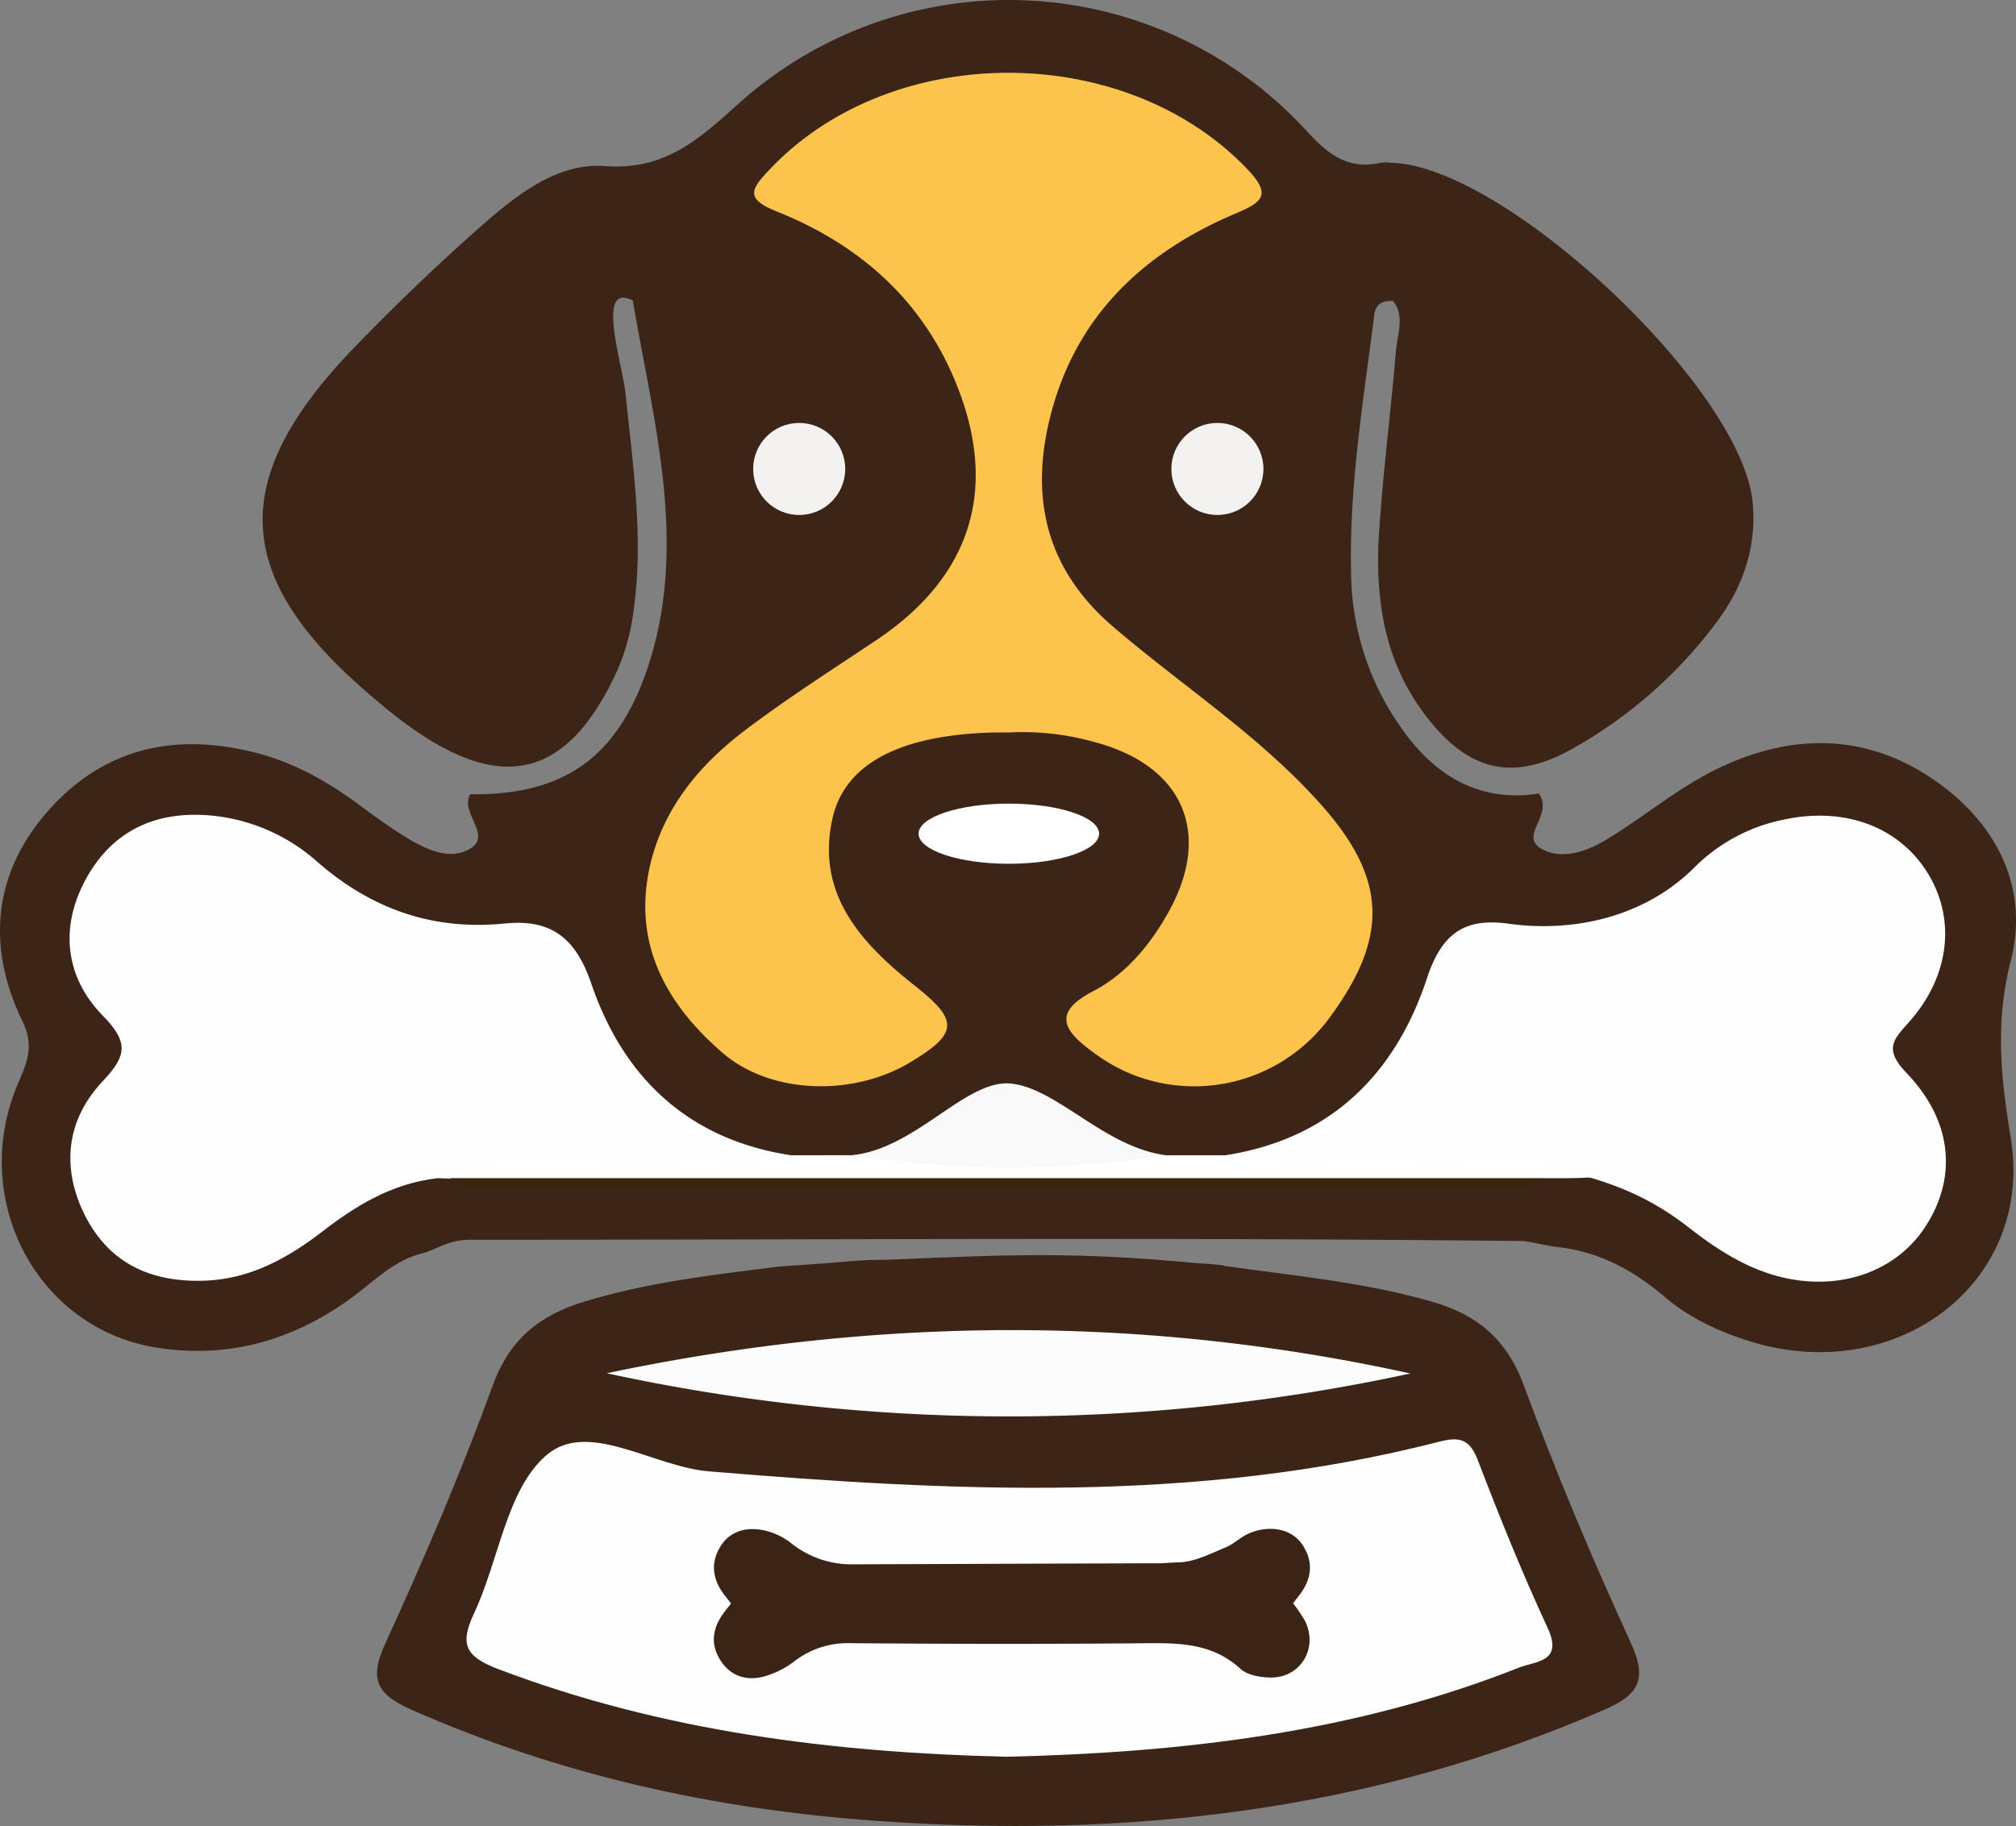<svg xmlns="http://www.w3.org/2000/svg" width="522.019" height="472.947" viewBox="0 0 522.019 472.947">
  <rect x="0" y="0" width="522.019" height="472.947" fill="#808080" stroke="none"/>
  <g id="Camada_2" data-name="Camada 2" transform="translate(-0.001 0.014)">
    <g id="Layer_1" data-name="Layer 1">
      <path id="Caminho_741" data-name="Caminho 741" d="M110.09,324.43c-8.1,1.7-13.51,7.78-19.86,12.28C75.08,347.46,58.47,352,40.05,348.94,9.4,343.79-8,310.46,4.61,280.75,6.94,275.26,9,271,5.81,264.5c-9.39-19.44-7.63-38.6,7-54.89,14.46-16.12,33-20,53.86-14.54,10.21,2.7,19,7.85,27.3,14.09,3.54,2.65,7.16,5.22,10.91,7.54,5.14,3.17,11.34,6.21,16.64,3.24,6.22-3.47-2.53-9.39.23-14.22,23.76.24,38-9,46-32.9,10.56-31.89,1.46-63.43-3.89-95-9.68-4.9-2.71,16.22-1.88,24.23,1.92,18.58,4.7,37.12,2.12,55.82a56.61,56.61,0,0,1-4.15,15.53c-12.81,28.14-29.82,32.41-54.81,14.09-2.78-2-5.43-4.24-8.07-6.45-37.13-31.14-38.6-56.88-4.84-91.55C102.78,78.61,113.8,68,125.23,58c8.92-7.84,19.42-15.88,31.26-15,15.78,1.2,24.52-7,34.93-16.32a104.63,104.63,0,0,1,147.27,7.6c5.56,6.06,10.65,9.66,18.81,7.87a12.11,12.11,0,0,1,2.95,0c29.52,1,90.47,58.36,93.36,87.83,1.11,11.35-2.27,21.42-8.8,30.45a118.69,118.69,0,0,1-37.2,33.11c-16.24,9.41-28.14,6.14-39.39-9.2-10.21-13.94-12.35-29.8-11.34-46.24,1-15.69,3.06-31.3,4.35-47,.37-4.42,2.45-9.33-.76-13.19-3.57-.08-4.55,1.53-4.81,3.59-2.84,22.42-6.6,44.76-6,67.48A70.34,70.34,0,0,0,364,190.11c8.89,12,20.41,17.6,34.49,15.41,3.81,5.6-5.05,10.83.43,14.17,5.17,3.15,11.74.94,16.81-2.1,9.68-5.8,18.45-13.31,28.5-18.26,19.38-9.54,39.18-9.72,57.35,3.2,15.77,11.21,23.83,27.72,19.09,46.26-4.09,16-2.6,30.09,0,46,6.08,37.55-29.63,64.35-67.47,52.63-8.05-2.5-15.71-6.05-22.11-11.5-8.35-7.1-17.49-12-28.48-13l-2.62-.49c-1.76-.36-3.51-.71-5.28-1-91.14-1-182.27-.31-273.38-.34a18.849,18.849,0,0,0-7,1.59Q112.24,323.6,110.09,324.43Z" fill="#3c2417"/>
      <path id="Caminho_742" data-name="Caminho 742" d="M317.25,327.9c18,2.55,36.11,4.18,53.67,9.27,11.59,3.36,19.28,9.7,23.69,21.72,8.28,22.57,17.67,44.79,27.69,66.65,4.41,9.61,1.94,13.44-7,17.33-60.5,26.33-123.88,33.44-189,28.69-41.44-3-81.53-11.85-119.76-28.75-9.2-4.07-11-8-6.66-17.39,10-21.85,19.49-44,27.72-66.61,4.41-12.09,12.19-18.17,23.69-21.69,16.55-5.06,33.84-7,50.64-9.11,21.89-1.44,19.28-1.72,27.23-1.72,32-1.31,48.12-2.21,80.83.87C311.52,327.3,316,327.44,317.25,327.9Z" fill="#3c2516"/>
      <path id="Caminho_743" data-name="Caminho 743" d="M261.45,189.69h-3.61c-24.13.53-39,7.71-42.28,22.28-4.37,19.63,7.49,32.39,21.41,43.39,11.3,8.94,11.25,12.26-1.37,19.83-14.63,8.78-36,8.33-48.53-2.54-14.44-12.47-23.25-28.06-18.83-48.08,3.33-15.09,12.82-26.47,24.8-35.53,10.94-8.28,22.56-15.68,34-23.33,24.88-16.71,31.78-39.84,20.05-67.61C238.13,77,222,63.12,201.22,54.8c-8.16-3.27-7-5.62-2-10.84,31.5-33.43,91.84-33.45,123.65-.28,6.66,6.94,3.9,8.7-3.11,11.68C296,65.47,278.57,81.87,272,107.7c-5.41,21.25-1.11,39.71,16.14,54.53,18.23,15.67,38.74,28.74,54.67,47,16.41,18.82,16.59,33.88,1.44,54.37a43.41,43.41,0,0,1-52.66,14,46,46,0,0,1-8.8-5.27c-7.13-5.27-10.61-10,.36-15.67,8.29-4.32,14.47-11.7,19.18-20,11.63-20.44,4.39-38-18.22-44.28a68.719,68.719,0,0,0-22.66-2.69Z" fill="#fdc44d"/>
      <path id="Caminho_744" data-name="Caminho 744" d="M317.26,299.21c27.16-4.2,44-20.88,52.25-45.89,3.73-11.28,9.46-15.7,21-14.1,17.64,2.46,35.88-2.08,48.42-14.74A45.29,45.29,0,0,1,462,212.25c15.59-3.35,29.77,1.8,37.23,14,7.13,11.64,5.72,26.21-4.51,38-4.1,4.74-7.31,7.1-1.05,13.64,12.22,12.75,13.06,27.56,4.66,40.14-8,12-23.53,16.88-39.33,12.12-8.08-2.44-15-7-21.66-12.19-8.54-6.68-17.08-10.76-28.7-13.84-25.63.71-51.27.69-76.89.34C326.7,304.4,319.59,307.67,317.26,299.21Z" fill="#fefefe"/>
      <path id="Caminho_745" data-name="Caminho 745" d="M113.46,305.14c-11.73,1.33-20.88,6.82-29.86,13.73S64.89,331.27,53,331.69c-14.08.49-25-4.58-31.28-17.47-5.89-12.2-4.38-24.31,4.79-34.09,6.06-6.47,7.11-9.91.18-17-10.23-10.44-11.3-23.91-3.78-36.64s19.7-17,34.09-15a48.09,48.09,0,0,1,25,11.57c14.06,12.33,30,18,48.67,16.12,11.82-1.17,18.31,3.45,22.44,15.57,8.29,24.34,25.17,40.42,51.67,44.45-1.34,7.1-7.17,5.32-11.51,5.32C166.69,304.56,140.07,306.2,113.46,305.14Z" fill="#fefefe"/>
      <path id="Caminho_746" data-name="Caminho 746" d="M113.46,304.1c21.68-5.38,43.72-.85,65.52-2.46,8.62-.64,17.62,2.41,25.84-2.44H219.9c7.14.24,9.73.36,14.34-.65a123.48,123.48,0,0,1,53.67,0c4.62,1,8,.93,14.35.66h15c15.73,5.22,31.95,1.13,47.88,2.49,14.47,1.24,32-2.81,46.27,2.33,1.62,1.11-.11,1.13-11.7,1.12-3.29,1.4-6.75,1-10.16,1H126.67c-3.41,0-6.88.46-10.15-1Z" fill="#fff"/>
      <path id="Caminho_747" data-name="Caminho 747" d="M302.26,299.24a275.61,275.61,0,0,1-82.36,0c16.86-1.16,29.93-19.64,41.69-18.61C273.71,281.69,286.13,297.38,302.26,299.24Z" fill="#faf9f9"/>
      <path id="Caminho_748" data-name="Caminho 748" d="M116.52,305.14H399.71c-4.28,3.42-9.36,2.42-14.18,2.42q-127.42.06-254.84,0C125.87,307.56,120.79,308.57,116.52,305.14Z" fill="#37250e"/>
      <path id="Caminho_749" data-name="Caminho 749" d="M260.66,455c-45.08-1.08-89.17-6.57-131.58-22.68-8.5-3.23-10.15-6.35-6.32-14.5,6.46-13.75,8.4-32,18.69-40.9,10.83-9.34,27.67,3,42.13,4.16,63.35,5.26,126.56,8.4,189-7.66,5.19-1.34,7.93-.86,10.05,4.68,5.62,14.65,11.48,29.23,18.08,43.45,4.17,9-3,8.64-7.38,10.36C350.68,448.8,306,453.94,260.66,455Z" fill="#fdfefd"/>
      <path id="Caminho_750" data-name="Caminho 750" d="M157.12,355.67C226.75,341,296,340.53,365.2,355.73a491,491,0,0,1-208.08-.06Z" fill="#fcfcfc"/>
      <path id="Caminho_751" data-name="Caminho 751" d="M334.83,415.25a41.7,41.7,0,0,1,3,4.42c3.66,7.07-1,15-9,14.81-2.6-.06-5.87-.64-7.65-2.27-7-6.43-15.28-6.7-24.05-6.62-25.57.25-51.15.2-76.72,0a22.49,22.49,0,0,0-14.67,4.65,23.2,23.2,0,0,1-7.72,3.92c-4.48,1.26-8.65.13-11.34-3.94s-2.3-8.13.41-12.05c.66-.95,1.41-1.83,2.21-2.86-.76-1-1.5-1.87-2.17-2.82-2.72-3.9-3.08-8-.52-12.05s6.88-5.05,11.34-4.05a17.359,17.359,0,0,1,6.78,3.19A25,25,0,0,0,221,405.16c2.22,0,79.58-.3,81.84-.27,17,.23-54.27,15.61-40.79,5,5,2.08,12-4.28,16.75-3.4,8.65,1.6-8,13.94-4.64,4.94,1.92-5.19,26.07-6.61,31.26-6.79,4-.14,8-2.26,11.9-3.84,2.12-.86,3.86-2.68,6-3.61,5.38-2.35,11.09-1.23,13.81,2.74,3.18,4.63,2.54,9.19-.89,13.48-.48.6-.93,1.22-1.38,1.81" fill="#3b2415"/>
      <path id="Caminho_752" data-name="Caminho 752" d="M284.6,215.92c0,4.3-10.47,7.79-23.37,7.79s-23.37-3.49-23.37-7.79,10.46-7.79,23.37-7.79,23.37,3.49,23.37,7.79" fill="#fff"/>
      <circle id="Elipse_111" data-name="Elipse 111" cx="11.92" cy="11.92" r="11.92" transform="translate(195.02 109.53)" fill="#f4f2f0"/>
      <circle id="Elipse_112" data-name="Elipse 112" cx="11.92" cy="11.92" r="11.92" transform="translate(303.31 109.53)" fill="#f4f2f0"/>
      <rect id="Retângulo_1688" data-name="Retângulo 1688" width="2.06" height="1.03" transform="matrix(0.994, 0.113, -0.113, 0.994, 410.384, 303.799)" fill="#fff"/>
    </g>
  </g>
</svg>
